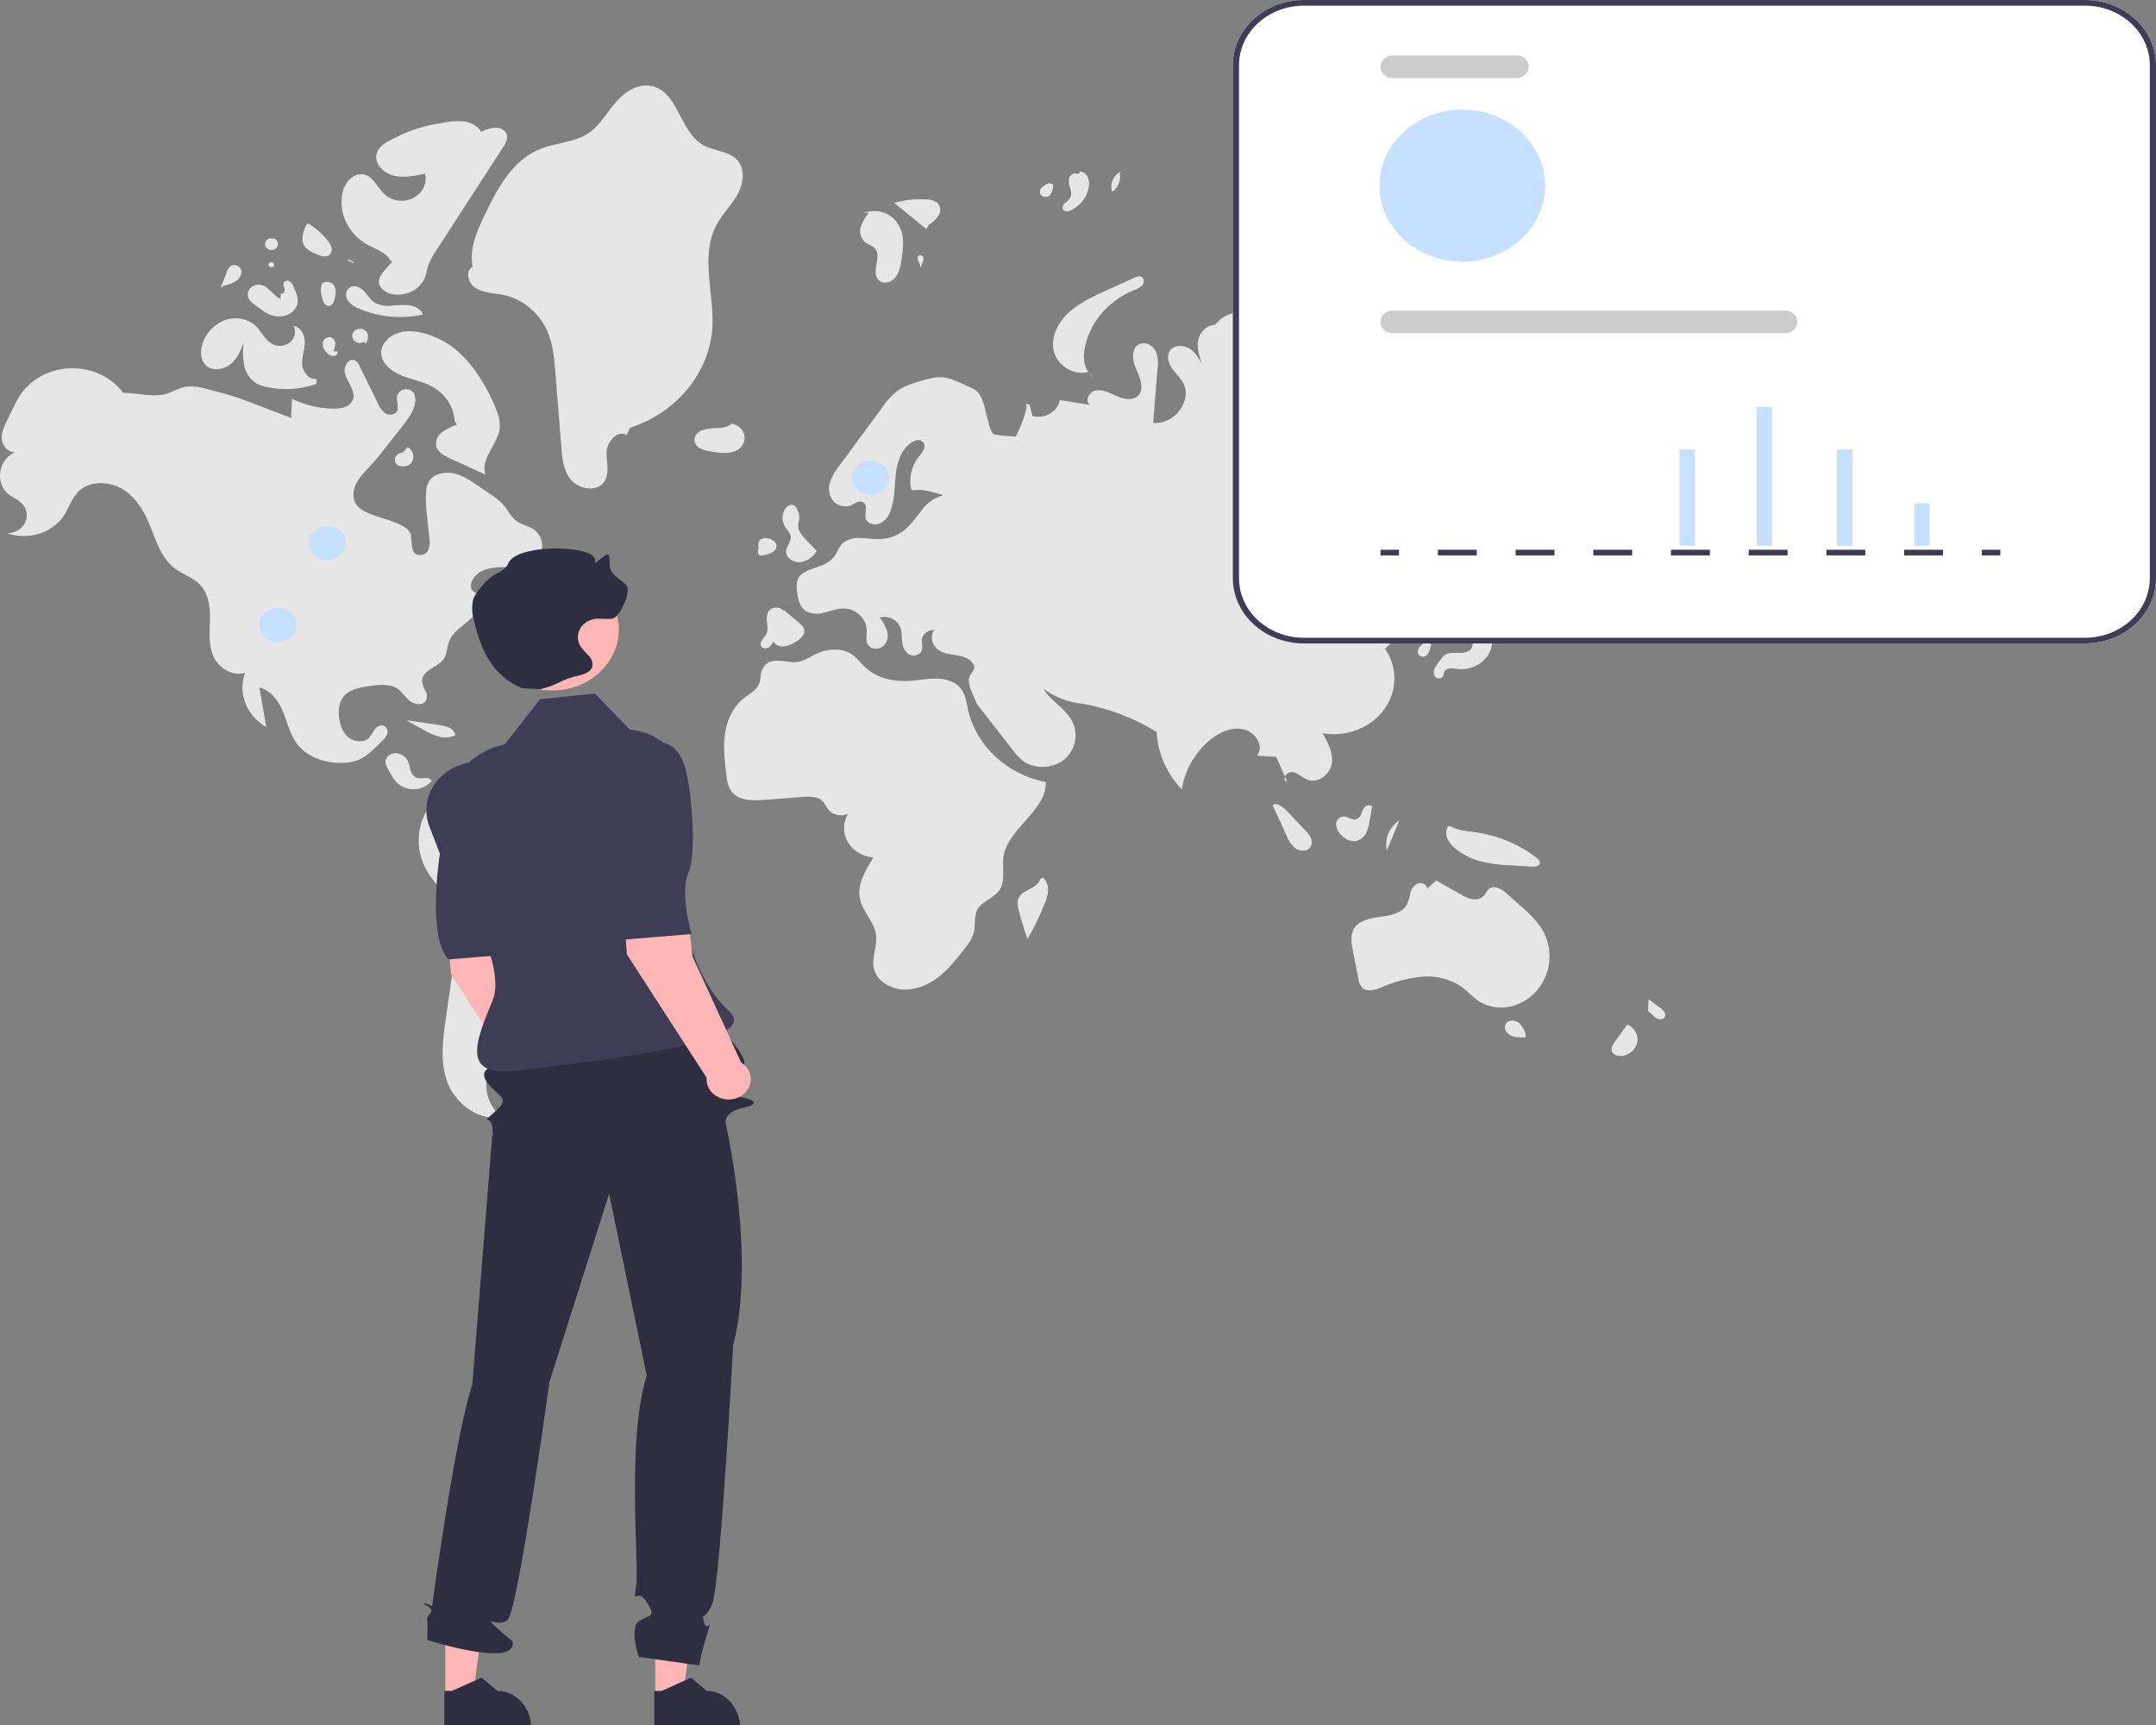 <svg width="710" height="568" viewBox="0 0 710 568" fill="none" xmlns="http://www.w3.org/2000/svg">
<rect x="0" y="0" width="710" height="568" fill="#808080" stroke="none"/>
<g clip-path="url(#clip0_7_27)">
<path d="M236.001 73.982C237.988 70.31 241.164 67.261 243.106 63.569C245.049 59.877 245.427 54.935 242.19 52.109C239.442 49.71 235.138 49.676 231.852 47.938C223.479 43.51 223.489 29.445 213.917 28.23C209.263 27.639 205.052 30.843 202.239 34.298C199.425 37.752 197.184 41.783 193.282 44.187C188.866 46.907 183.156 47.026 178.252 48.916C168.849 52.539 163.919 61.855 159.797 70.418C157.141 75.933 154.425 81.883 155.657 87.806C152.979 89.336 154.173 93.45 156.846 94.986C159.519 96.523 162.876 96.489 165.946 97.154C172.397 98.553 177.68 103.268 180.184 108.901C182.136 113.293 182.535 118.114 182.912 122.844C183.565 131.052 184.219 139.259 184.872 147.467C185.163 151.118 185.544 154.999 187.966 157.908C190.387 160.818 195.63 162.037 198.352 159.36C200.954 156.803 199.782 152.754 199.729 149.255C199.677 145.756 203.122 141.4 206.371 143.23L207.517 140.844C214.937 138.405 221.435 134.055 226.232 128.314C231.029 122.574 233.922 115.686 234.565 108.475C235.396 96.86 230.36 84.407 236.001 73.982Z" fill="#E6E6E6"/>
<path d="M243.584 147.632C244.301 147.012 244.809 146.217 245.05 145.34C245.29 144.463 245.252 143.542 244.941 142.684C244.63 141.826 244.058 141.068 243.292 140.499C242.527 139.93 241.6 139.574 240.621 139.472L240.634 139.867C239.237 140.615 237.644 140.999 236.027 140.978C234.416 140.955 232.812 141.188 231.287 141.667C230.529 141.92 229.873 142.378 229.403 142.98C228.934 143.582 228.675 144.301 228.659 145.041C228.747 145.608 228.984 146.148 229.348 146.613C229.712 147.079 230.193 147.457 230.751 147.715C231.87 148.221 233.072 148.556 234.308 148.707C237.495 149.257 241.225 149.674 243.584 147.632Z" fill="#E6E6E6"/>
<path d="M305.726 74.177C307.061 73.343 308.194 72.266 309.055 71.013C309.472 70.378 309.67 69.643 309.624 68.904C309.577 68.164 309.288 67.455 308.795 66.868C307.79 66.068 306.497 65.639 305.167 65.665C301.555 65.418 297.926 65.811 294.476 66.823C298.018 69.703 301.56 72.584 305.103 75.465L305.726 74.177Z" fill="#E6E6E6"/>
<path d="M288.011 81.669C289.443 83.12 288.986 85.37 288.581 87.292C288.175 89.213 288.124 91.615 289.925 92.663C291.485 93.572 293.676 92.831 294.818 91.496C295.838 90.073 296.46 88.441 296.628 86.744C297.189 84.278 297.442 81.761 297.383 79.243C297.316 76.705 296.34 74.258 294.608 72.28C293.379 70.993 291.741 70.092 289.926 69.703C288.11 69.314 286.207 69.456 284.484 70.109L286.13 70.034C284.933 71.445 284.026 73.043 283.452 74.751C283.177 75.609 283.158 76.519 283.396 77.386C283.634 78.253 284.12 79.046 284.805 79.683C285.781 80.462 287.142 80.788 288.011 81.669Z" fill="#E6E6E6"/>
<path d="M368.763 57.339L369.055 56.512C367.832 57.162 366.888 58.178 366.383 59.39C365.878 60.602 365.842 61.937 366.28 63.17C367.222 62.489 367.948 61.589 368.384 60.564C368.821 59.539 368.952 58.426 368.763 57.339Z" fill="#E6E6E6"/>
<path d="M352.856 69.179C354.414 68.369 355.744 67.235 356.739 65.868C357.733 64.502 358.366 62.94 358.584 61.308C358.753 60.294 358.625 59.257 358.214 58.303C358.002 57.829 357.667 57.41 357.237 57.084C356.807 56.759 356.296 56.535 355.749 56.434L355.082 57.397C354.126 56.642 352.521 57.419 352.119 58.516C351.86 59.655 351.967 60.839 352.429 61.923C352.89 63.014 352.869 64.226 352.371 65.302C351.833 65.936 351.229 66.518 350.567 67.042C350.243 67.312 350.032 67.677 349.969 68.075C349.906 68.473 349.996 68.878 350.222 69.222C350.85 69.879 352.023 69.603 352.856 69.179Z" fill="#E6E6E6"/>
<path d="M346.073 63.8C346.644 62.858 346.913 61.786 346.85 60.71L345.392 60.29C344.46 60.637 343.634 61.186 342.984 61.889C342.786 62.071 342.635 62.291 342.541 62.532C342.447 62.774 342.412 63.032 342.439 63.288C342.466 63.543 342.554 63.79 342.698 64.01C342.841 64.231 343.035 64.42 343.267 64.563C343.499 64.706 343.763 64.801 344.039 64.84C344.316 64.879 344.598 64.861 344.866 64.788C345.134 64.716 345.382 64.589 345.59 64.418C345.799 64.247 345.964 64.036 346.073 63.8Z" fill="#E6E6E6"/>
<path d="M417.315 57.029C417.447 57.13 417.578 57.234 417.71 57.336C417.826 57.314 417.936 57.274 418.055 57.261L417.315 57.029Z" fill="#E6E6E6"/>
<path d="M414.979 68.771C416.317 67.777 417.655 66.784 418.993 65.79C419.704 65.328 420.31 64.743 420.777 64.069C421.096 63.43 421.234 62.727 421.177 62.026C421.121 61.325 420.872 60.649 420.454 60.06C419.713 59.017 418.785 58.096 417.71 57.337C416.528 57.594 415.489 58.239 414.791 59.152C414.093 60.064 413.784 61.179 413.922 62.287C414.164 63.696 415.128 65.203 414.341 66.433C414.034 66.912 413.507 67.237 413.154 67.688C412.801 68.139 412.686 68.857 413.172 69.189C413.711 69.557 414.456 69.159 414.979 68.771Z" fill="#E6E6E6"/>
<path d="M417.906 74.854C418.403 74.878 418.901 74.804 419.364 74.637C419.828 74.469 420.247 74.212 420.593 73.883C422.382 72.537 423.947 70.959 425.238 69.198C422.227 70.073 419.216 70.949 416.205 71.824L417.144 72.832C416.31 73.332 416.928 74.682 417.906 74.854Z" fill="#E6E6E6"/>
<path d="M426.345 80.543C426.529 80.974 426.861 81.338 427.292 81.579C427.722 81.82 428.226 81.925 428.728 81.878C429.228 81.817 429.707 81.656 430.131 81.407C430.556 81.157 430.915 80.826 431.185 80.435C431.643 79.815 431.912 79.095 431.964 78.348C432.017 77.601 431.851 76.854 431.484 76.186C431.117 75.517 430.563 74.951 429.877 74.545C429.192 74.14 428.401 73.909 427.586 73.879L428.418 75.044C428.629 77.034 425.682 78.638 426.345 80.543Z" fill="#E6E6E6"/>
<path d="M484.823 102.338C485.637 102.896 486.626 103.196 487.642 103.194C488.658 103.192 489.646 102.887 490.457 102.326C490.984 101.913 491.411 101.406 491.714 100.834C492.016 100.263 492.187 99.641 492.215 99.006C492.243 98.371 492.128 97.738 491.878 97.146C491.627 96.554 491.246 96.016 490.758 95.566L489.22 96.354C488.367 95.851 487.335 95.671 486.34 95.852C485.346 96.034 484.467 96.562 483.888 97.326C483.369 98.127 483.178 99.072 483.349 99.99C483.521 100.909 484.043 101.741 484.823 102.338Z" fill="#E6E6E6"/>
<path d="M502.705 104.196C503.454 103.997 504.135 103.624 504.682 103.114C505.229 102.604 505.624 101.973 505.829 101.283L502.84 100.922C502.008 100.346 501.04 99.957 500.014 99.789C499.5 99.718 498.975 99.812 498.526 100.054C498.078 100.297 497.734 100.673 497.553 101.121C497.489 101.501 497.533 101.89 497.679 102.251C497.826 102.612 498.071 102.932 498.391 103.181C498.955 103.675 499.648 104.028 500.404 104.206C501.159 104.383 501.951 104.38 502.705 104.196Z" fill="#E6E6E6"/>
<path d="M490.359 109.683C490.412 110.129 490.602 110.553 490.907 110.904C491.212 111.255 491.62 111.519 492.082 111.665C492.588 111.885 493.153 111.961 493.706 111.882C494.259 111.804 494.773 111.574 495.182 111.224C495.363 111.037 495.492 110.813 495.559 110.571C495.627 110.329 495.63 110.076 495.569 109.832C495.509 109.589 495.385 109.362 495.21 109.171C495.035 108.98 494.812 108.83 494.561 108.733L492.319 108.359C491.453 107.947 490.345 108.788 490.359 109.683Z" fill="#E6E6E6"/>
<path d="M360.27 124.154L358.534 122.699C358.996 123.29 359.587 123.785 360.27 124.154Z" fill="#E6E6E6"/>
<path d="M347.015 115.589C348.084 120.143 353.427 123.853 358.278 122.485L358.534 122.699C356.99 120.759 356.728 117.888 357.089 115.391C357.758 111.113 359.591 107.058 362.417 103.601C365.243 100.144 368.973 97.397 373.261 95.611C374.436 95.275 375.486 94.647 376.296 93.796C376.988 92.868 376.73 91.277 375.539 91.015C374.891 90.947 374.238 91.086 373.689 91.408L364.674 95.481C360.121 97.538 355.477 99.654 351.901 102.959C348.324 106.264 345.947 111.035 347.015 115.589Z" fill="#E6E6E6"/>
<path d="M201.493 272.184C193.093 266.665 183.893 262.252 174.161 259.073C168.179 257.121 161.751 255.632 155.519 256.741C152.101 257.389 148.898 258.769 146.17 260.768C143.442 262.767 141.266 265.328 139.82 268.244C138.426 271.181 137.77 274.368 137.902 277.569C138.033 280.77 138.948 283.903 140.579 286.735C143.453 291.679 148.43 295.616 150.094 301.008C151.216 304.643 150.685 308.513 150.145 312.258C149.041 319.911 147.938 327.565 146.834 335.219C145.83 342.187 144.851 349.438 147.254 356.112C149.658 362.786 156.516 368.669 164.135 367.96L165.645 367.856C160.605 364.71 159.192 358.198 160.693 352.776C162.194 347.354 166.002 342.756 169.721 338.324C180.755 325.171 191.79 312.018 202.825 298.866C207.29 293.544 212.012 286.967 209.631 280.616C208.278 277.005 204.874 274.407 201.493 272.184Z" fill="#E6E6E6"/>
<path d="M126.291 238.935C125.173 238.587 123.993 239.359 123.336 240.259C122.805 241.225 122.181 242.146 121.471 243.01C119.752 244.637 116.619 244.314 114.766 242.817C112.912 241.321 112.108 239.007 111.748 236.765C111.317 234.075 111.503 231.074 113.437 229.015C115.428 226.895 118.701 226.326 121.712 225.886C124.823 225.431 128.308 225.051 130.856 226.751C132.461 227.821 133.397 229.548 134.884 230.754C136.37 231.959 139.015 232.416 140.134 230.912C140.427 230.379 140.575 229.789 140.566 229.192C140.557 228.595 140.39 228.01 140.081 227.485C139.452 226.439 139.073 225.281 138.971 224.09C139.046 222.437 140.492 221.124 141.971 220.179C143.451 219.234 145.122 218.419 146.093 217.025C147.287 215.31 147.16 213.101 147.901 211.183C149.693 206.54 156.091 204.475 157.955 199.856C158.404 198.885 158.454 197.797 158.097 196.794C157.317 194.954 155.208 195.315 155.079 193.066C154.955 190.915 156.91 188.806 158.896 187.908C161.634 186.669 164.827 186.77 167.878 186.694C170.93 186.619 174.218 186.247 176.457 184.342C177.182 183.657 177.741 182.838 178.097 181.94C178.454 181.042 178.6 180.086 178.525 179.133C178.451 178.179 178.159 177.251 177.667 176.409C177.175 175.567 176.495 174.83 175.671 174.246C174.002 173.188 171.893 172.82 170.269 171.704C168.246 170.315 167.289 168.001 165.714 166.189C164.403 164.809 162.904 163.59 161.253 162.563C159.901 161.643 158.55 160.722 157.198 159.801C154.755 158.137 152.212 156.431 149.239 155.837C146.265 155.245 142.725 156.084 141.236 158.519C140.648 159.605 140.328 160.795 140.296 162.007C140.16 164.86 140.29 167.718 140.684 170.55C140.929 172.83 141.174 175.11 141.42 177.39C141.64 179.434 141.404 182.129 139.242 182.66C134.447 183.836 136.065 177.328 135.001 175.334C133.373 172.282 125.894 170.817 122.696 169.545C120.699 168.75 118.592 167.874 117.386 166.21C115.885 164.14 116.193 161.323 117.37 159.084C118.547 156.844 120.465 155.022 122.207 153.117C123.982 151.177 125.599 149.119 127.214 147.063C129.087 144.679 130.96 142.294 132.834 139.91C135.236 136.852 137.761 133.12 136.397 129.564C136.101 129.088 135.659 128.703 135.126 128.457C134.593 128.211 133.993 128.115 133.4 128.18C132.808 128.246 132.25 128.47 131.796 128.826C131.342 129.181 131.012 129.652 130.848 130.178C130.25 132.098 131.845 134.549 130.319 135.972C129.796 136.358 129.142 136.564 128.471 136.552C127.799 136.541 127.154 136.313 126.647 135.909C125.659 135.071 124.906 134.025 124.453 132.862C122.603 129.09 120.802 125.295 118.903 121.543C118.303 120.357 117.677 118.326 115.859 118.526C114.28 118.7 113.427 120.812 113.482 122.038C113.562 123.822 114.636 125.415 115.457 127.034C116.278 128.652 116.852 130.596 115.951 132.178C114.809 134.181 111.919 134.631 109.457 134.565C104.817 134.436 100.271 133.335 96.166 131.346C96.059 133.439 95.952 135.532 95.844 137.626C92.577 136.37 89.31 135.115 86.042 133.86C85.408 133.616 84.773 133.372 84.139 133.128C81.383 132.069 78.623 131.009 75.786 130.15C74.175 129.662 72.542 129.239 70.909 128.817C69.917 128.56 68.924 128.303 67.932 128.046C65.974 127.409 63.897 127.137 61.822 127.246C59.643 127.497 57.699 128.572 55.684 129.375C51.187 131.167 45.371 129.364 40.553 129.332C38.641 126.771 36.061 124.69 33.047 123.281C30.034 121.871 26.683 121.178 23.302 121.264C19.921 121.35 16.618 122.212 13.694 123.773C10.77 125.334 8.319 127.542 6.565 130.197C5.718 131.542 4.963 132.934 4.306 134.366C3.652 135.711 2.998 137.056 2.344 138.401C1.385 140.374 0.405 142.452 0.594 144.606C0.782 146.759 2.581 148.959 4.934 148.94C-0.616 151.246 -1.771 159.317 2.942 162.861C4.247 163.842 5.847 164.484 7.022 165.595C7.909 166.435 8.503 167.5 8.727 168.652C8.951 169.804 8.794 170.992 8.278 172.062C7.761 173.132 6.908 174.036 5.828 174.658C4.748 175.279 3.49 175.591 2.216 175.552C5.504 176.718 9.125 176.827 12.489 175.86C15.853 174.892 18.76 172.907 20.736 170.227C22.75 167.331 23.626 163.714 26.367 161.374C29.997 158.275 35.993 158.515 40.18 160.952C44.366 163.389 47.015 167.538 48.837 171.77C51.224 177.316 52.752 183.653 57.838 187.363C60.298 189.156 63.412 190.165 65.586 192.246C68.681 195.211 69.217 199.684 69.147 203.79C69.078 207.896 68.596 212.155 70.225 215.979C71.854 219.804 76.525 222.949 80.714 221.507C79.514 224.775 79.551 228.319 80.818 231.565C82.086 234.811 84.51 237.57 87.698 239.394C86.935 235.05 86.172 230.705 85.409 226.36C89.212 227.343 91.677 230.729 93.101 234.113C94.525 237.496 95.277 241.155 97.34 244.248C100.59 249.118 106.474 251.217 112.46 251.198C118.927 251.178 121.382 248.348 125.644 244.18C126.5 243.469 127.15 242.573 127.535 241.574C127.709 241.07 127.679 240.526 127.45 240.041C127.221 239.556 126.81 239.163 126.291 238.935Z" fill="#E6E6E6"/>
<path d="M144.602 238.718C140.987 238.197 137.373 237.675 133.758 237.154C135.653 238.199 137.548 239.245 139.443 240.291C141.023 241.256 142.741 242.016 144.548 242.548C145.454 242.81 146.409 242.898 147.354 242.807C148.299 242.715 149.213 242.447 150.04 242.018L149.577 241.206C148.848 239.514 146.56 239.001 144.602 238.718Z" fill="#E6E6E6"/>
<path d="M142.146 257.161L142.171 257.103C141.952 256.77 141.63 256.505 141.246 256.342C140.862 256.179 140.433 256.124 140.016 256.186C139.183 256.323 138.332 256.336 137.495 256.224C136.963 256.033 136.489 255.728 136.112 255.335C135.735 254.941 135.466 254.471 135.327 253.962C134.968 252.97 134.862 251.909 134.452 250.933C134.157 250.161 133.635 249.479 132.944 248.962C132.254 248.445 131.421 248.113 130.538 248.002C129.652 247.937 128.773 248.194 128.092 248.719C127.412 249.243 126.983 249.993 126.899 250.805C126.969 251.642 127.258 252.45 127.743 253.161C128.133 253.85 128.523 254.538 128.913 255.226C129.241 255.843 129.619 256.437 130.043 257.002C130.734 257.875 131.636 258.588 132.679 259.085C133.722 259.582 134.877 259.848 136.051 259.864C137.226 259.879 138.389 259.643 139.447 259.174C140.505 258.704 141.429 258.015 142.146 257.161V257.161Z" fill="#E6E6E6"/>
<path d="M121.036 80.6C123.788 82.089 127.235 83.115 128.543 85.791L129.297 86.015C128.474 86.954 127.651 87.892 126.828 88.831C125.811 89.991 124.742 91.283 124.766 92.772C124.799 94.822 126.947 96.369 129.118 96.852C131.435 97.29 133.846 96.922 135.884 95.819C137.921 94.717 139.44 92.959 140.145 90.886C140.403 90.022 140.51 89.126 140.736 88.254C141.396 86.186 142.392 84.222 143.691 82.427C150.999 71.141 158.308 59.855 165.616 48.568C166.526 47.163 167.465 45.481 166.78 43.972C166.415 43.333 165.85 42.81 165.157 42.469C164.465 42.128 163.677 41.985 162.896 42.058C161.336 42.232 159.831 42.697 158.474 43.423C157.871 42.451 157.02 41.628 155.994 41.024C154.968 40.42 153.797 40.054 152.583 39.957C150.155 39.785 147.713 39.98 145.354 40.535C140.025 41.273 134.886 42.893 130.187 45.317C127.617 46.51 124.788 47.983 124.042 50.537C123.125 53.678 126.081 56.88 129.485 57.782C132.888 58.685 136.521 57.927 139.966 57.167C140.356 58.7 140.193 60.307 139.504 61.748C138.814 63.19 137.634 64.387 136.141 65.16C134.648 65.934 132.921 66.243 131.221 66.04C129.521 65.837 127.937 65.134 126.709 64.036C124.24 61.829 123.03 57.998 119.64 57.428C116.261 56.861 113.574 60.169 112.828 63.248C112.099 66.563 112.495 70.004 113.962 73.107C115.43 76.21 117.899 78.825 121.036 80.6Z" fill="#E6E6E6"/>
<path d="M163.424 134.908C161.796 130.697 159.657 126.668 157.047 122.897C155.069 119.915 152.627 117.214 149.799 114.879C147.215 112.831 144.244 111.233 141.033 110.166C137.917 109.131 134.447 108.62 131.297 109.563C128.146 110.507 125.466 113.196 125.529 116.237C125.6 119.6 128.806 122.23 132.146 123.612C135.487 124.994 139.203 125.595 142.355 127.311C144.498 128.504 146.289 130.162 147.571 132.139C148.852 134.116 149.585 136.352 149.704 138.65L150.498 139.855C148.7 140.402 147.023 141.24 145.546 142.33C144.815 142.884 144.256 143.605 143.926 144.42C143.596 145.236 143.506 146.117 143.666 146.975C144.216 149.012 146.481 150.18 148.53 151.111C152.315 152.832 156.099 154.553 159.884 156.273C157.957 150.999 164.267 146.09 164.615 140.536C164.629 138.606 164.224 136.693 163.424 134.908Z" fill="#E6E6E6"/>
<path d="M68.256 120.666C70.552 122.303 74.082 121.537 76.185 119.695C78.289 117.853 79.313 115.232 80.268 112.712C79.919 115.207 79.953 117.734 80.367 120.22C80.582 121.463 81.077 122.651 81.819 123.71C82.561 124.769 83.534 125.674 84.677 126.37C85.715 126.892 86.834 127.266 87.995 127.478C93.391 128.606 99.031 128.236 104.199 126.416L104.245 124.794C101.649 125.066 99.685 122.452 99.513 120.059C99.342 117.666 100.288 115.319 100.371 112.922C100.455 110.525 99.196 107.724 96.625 107.298C97.075 108.127 97.239 109.063 97.095 109.98C96.952 110.898 96.507 111.753 95.821 112.433C95.135 113.112 94.239 113.584 93.253 113.785C92.268 113.986 91.239 113.907 90.304 113.558C87.328 112.447 86.246 109.119 83.947 107.06C82.526 105.9 80.763 105.151 78.879 104.908C76.996 104.665 75.076 104.938 73.362 105.693C71.669 106.486 70.184 107.607 69.009 108.978C67.834 110.35 66.998 111.939 66.558 113.636C65.859 116.098 66.067 119.105 68.256 120.666Z" fill="#E6E6E6"/>
<path d="M139.114 103.586L139.221 103.427C138.58 101.728 136.593 100.732 134.654 100.479C132.699 100.361 130.736 100.42 128.794 100.657C126.834 100.89 124.847 100.488 123.175 99.521C121.84 98.605 121.08 97.164 120.013 95.989C118.945 94.814 117.218 93.847 115.668 94.409C113.99 95.017 113.542 97.177 114.357 98.655C115.316 100.073 116.763 101.158 118.47 101.736C124.931 104.459 132.201 105.11 139.114 103.586Z" fill="#E6E6E6"/>
<path d="M117.059 108.679C116.522 109.039 116.158 109.577 116.043 110.179C115.928 110.78 116.071 111.399 116.442 111.906C116.813 112.413 117.383 112.769 118.034 112.899C118.684 113.029 119.363 112.923 119.93 112.603L120.497 113.116C121.25 111.879 121.56 110.22 120.597 109.112C120.169 108.652 119.571 108.354 118.918 108.274C118.265 108.194 117.603 108.338 117.059 108.679Z" fill="#E6E6E6"/>
<path d="M110.433 113.119C110.441 112.677 110.303 112.243 110.038 111.874C109.772 111.505 109.391 111.218 108.944 111.052C108.64 111.004 108.329 111.013 108.029 111.079C107.729 111.144 107.447 111.265 107.199 111.433C106.951 111.602 106.743 111.814 106.587 112.058C106.431 112.303 106.33 112.573 106.291 112.854C106.245 113.426 106.327 114.001 106.532 114.542C106.737 115.084 107.062 115.581 107.486 116.003C107.732 116.343 108.054 116.631 108.431 116.848C108.807 117.065 109.229 117.206 109.67 117.263C110.557 117.289 111.462 116.438 111.102 115.693L109.747 115.668C110.165 114.871 110.398 114.003 110.433 113.119Z" fill="#E6E6E6"/>
<path d="M83.937 100.382C84.434 100.752 84.932 101.123 85.43 101.493C86.291 102.177 87.222 102.784 88.21 103.305C89.938 104.183 91.969 104.412 93.876 103.942C94.818 103.695 95.677 103.235 96.373 102.604C97.07 101.973 97.583 101.191 97.864 100.33C98.459 98.272 97.488 96.135 96.539 94.192C96.322 93.637 95.964 93.136 95.495 92.732C95.255 92.537 94.948 92.424 94.627 92.412C94.307 92.401 93.992 92.491 93.735 92.669C93.549 92.881 93.426 93.134 93.376 93.402C93.327 93.671 93.353 93.947 93.452 94.204C93.656 94.715 93.749 95.259 93.727 95.803C93.632 96.34 93.018 96.848 92.477 96.626L92.391 98.454C89.807 97.254 88.441 94.06 85.565 93.746C84.92 93.675 84.266 93.768 83.674 94.016C83.083 94.263 82.577 94.654 82.211 95.147C81.846 95.641 81.635 96.217 81.601 96.812C81.568 97.408 81.713 98.001 82.022 98.526C82.521 99.254 83.172 99.885 83.937 100.382Z" fill="#E6E6E6"/>
<path d="M77.783 92.489C78.381 92.113 78.854 91.593 79.15 90.986C79.445 90.378 79.553 89.708 79.46 89.048C79.389 88.729 79.242 88.428 79.029 88.166C78.816 87.905 78.543 87.69 78.23 87.536C77.916 87.383 77.57 87.294 77.215 87.278C76.86 87.261 76.505 87.316 76.177 87.44C75.438 87.946 74.92 88.677 74.713 89.501C74.032 91.264 73.351 93.027 72.67 94.79L73.815 94.026C75.231 93.746 76.577 93.225 77.783 92.489Z" fill="#E6E6E6"/>
<path d="M91.045 81.669C91.249 81.432 91.395 81.157 91.471 80.864C91.547 80.57 91.552 80.264 91.486 79.968C91.42 79.672 91.284 79.394 91.087 79.151C90.891 78.909 90.639 78.709 90.349 78.566L88.918 78.443C88.593 78.518 88.291 78.663 88.038 78.865C87.784 79.067 87.586 79.32 87.459 79.606C87.331 79.891 87.278 80.199 87.304 80.506C87.33 80.813 87.434 81.111 87.608 81.374C87.782 81.638 88.02 81.86 88.305 82.024C88.589 82.188 88.912 82.288 89.246 82.316C89.58 82.345 89.917 82.302 90.229 82.189C90.542 82.077 90.821 81.899 91.045 81.669Z" fill="#E6E6E6"/>
<path d="M104.21 83.697C105.545 84.283 107.236 84.842 108.397 84C108.742 83.714 108.997 83.35 109.139 82.944C109.281 82.539 109.304 82.106 109.206 81.69C108.998 80.859 108.595 80.08 108.025 79.407C106.249 77.065 103.992 75.065 101.381 73.517L100.735 74.287C99.833 76.436 98.963 78.946 100.22 80.939C101.068 82.282 102.684 83.026 104.21 83.697Z" fill="#E6E6E6"/>
<path d="M114.158 85.61L116.655 86.646C116.41 86.255 116.037 85.944 115.589 85.758C115.141 85.572 114.64 85.52 114.158 85.61Z" fill="#E6E6E6"/>
<path d="M107.429 92.821L106.249 93.178C105.246 94.692 105.681 96.627 106.148 98.346C106.443 99.433 107.079 100.77 108.298 100.72C109.484 100.672 110.009 99.352 110.237 98.283C110.592 97.121 110.63 95.896 110.349 94.718C110.188 94.134 109.805 93.622 109.27 93.275C108.735 92.927 108.082 92.766 107.429 92.821Z" fill="#E6E6E6"/>
<path d="M88.612 87.728L89.486 88.05C89.69 88.023 89.88 87.935 90.024 87.8C90.169 87.664 90.261 87.489 90.286 87.3C90.311 87.112 90.267 86.921 90.162 86.758C90.057 86.594 89.896 86.467 89.704 86.396C89.512 86.325 89.3 86.315 89.101 86.365C88.902 86.416 88.726 86.526 88.602 86.678C88.478 86.829 88.411 87.014 88.413 87.204C88.415 87.394 88.485 87.578 88.612 87.728Z" fill="#E6E6E6"/>
<path d="M132.627 149.007C132.204 149.015 131.79 149.116 131.418 149.302C131.047 149.488 130.729 149.752 130.491 150.073C130.253 150.395 130.103 150.763 130.052 151.149C130.001 151.534 130.052 151.925 130.199 152.289C131.056 153.984 134.009 153.992 135.321 152.563C135.657 152.157 135.898 151.692 136.029 151.196C136.159 150.701 136.176 150.186 136.079 149.684C135.981 149.182 135.771 148.704 135.463 148.28C135.154 147.857 134.753 147.496 134.285 147.222L132.627 149.007Z" fill="#E6E6E6"/>
<path d="M175.155 189.15C174.811 189.234 174.49 189.38 174.209 189.58C173.929 189.78 173.695 190.029 173.521 190.314C173.348 190.598 173.238 190.912 173.199 191.236C173.159 191.56 173.191 191.888 173.292 192.2L175.743 192.357C176.573 191.974 177.403 191.592 178.234 191.209C178.183 190.886 178.063 190.576 177.88 190.297C177.697 190.017 177.455 189.774 177.168 189.582C176.881 189.39 176.555 189.253 176.209 189.179C175.863 189.105 175.505 189.095 175.155 189.15Z" fill="#E6E6E6"/>
<path d="M165.191 191.933C164.489 192.39 163.926 193.004 163.555 193.716C163.183 194.428 163.015 195.215 163.067 196.003C163.147 196.79 163.497 197.532 164.067 198.124C164.637 198.715 165.398 199.124 166.238 199.293C167.087 199.415 167.954 199.237 168.665 198.794C169.375 198.352 169.877 197.678 170.067 196.909C170.481 194.582 167.756 192.877 166.777 190.697L165.191 191.933Z" fill="#E6E6E6"/>
<path d="M260.398 176.562C260.656 178.309 258.941 179.84 258.878 181.602C258.802 183.693 261.282 185.32 263.55 185.115C264.676 184.936 265.741 184.519 266.662 183.898C267.583 183.277 268.334 182.469 268.857 181.536L268.906 181.34C267.801 180.194 266.696 179.048 265.591 177.902C264.235 176.494 262.796 174.892 262.85 173.013C262.876 172.087 263.274 171.189 263.251 170.263C263.198 169.597 263.036 168.942 262.771 168.319C262.471 167.5 262.064 166.577 261.172 166.3C260.056 165.954 258.929 166.862 258.396 167.827C257.916 168.717 257.683 169.702 257.717 170.694C257.751 171.686 258.051 172.655 258.59 173.516C259.235 174.522 260.226 175.406 260.398 176.562Z" fill="#E6E6E6"/>
<path d="M249.979 182.709C250.221 182.829 250.488 182.9 250.762 182.916C251.036 182.932 251.31 182.893 251.567 182.803C252.551 182.649 253.497 182.333 254.36 181.871C254.788 181.635 255.14 181.298 255.38 180.896C255.62 180.494 255.739 180.04 255.726 179.582C255.577 179.005 255.244 178.482 254.771 178.079C254.298 177.676 253.706 177.41 253.068 177.316C252.626 177.173 252.152 177.133 251.688 177.198C251.224 177.263 250.785 177.431 250.409 177.689C249.586 178.398 249.684 179.601 249.846 180.626L249.672 180.894C249.517 181.527 249.418 182.314 249.979 182.709Z" fill="#E6E6E6"/>
<path d="M423.875 257.378C423.636 256.832 423.397 256.287 423.158 255.742C422.83 256.482 422.952 257.24 423.875 257.378Z" fill="#E6E6E6"/>
<path d="M567.319 142.647C564.252 139.594 562.374 137.833 560.438 134.047C559.384 131.96 557.784 130.144 555.779 128.762C553.775 127.381 551.429 126.476 548.951 126.129C542.589 125.167 536.088 126.691 529.649 126.385C519.336 125.896 510.036 120.819 500.159 118.049C494.629 116.627 488.998 115.561 483.306 114.858C480.026 114.382 476.746 113.906 473.467 113.43C462.716 111.87 451.897 110.304 441.015 110.512C437.877 110.571 433.506 109.706 433.757 106.834C434.069 103.267 441.06 103.736 442.405 100.377C443.237 98.299 441.246 96.118 439.062 95.179C436.879 94.239 434.358 93.957 432.377 92.695C430.395 91.434 429.309 88.51 431.131 87.059C426.083 89.435 421.034 91.81 415.986 94.186C411.79 96.161 407.1 98.73 406.359 103.006C403.83 103.619 401.617 105.03 400.108 106.992C397.269 107.005 395.037 109.508 394.569 112.079C394.1 114.649 394.952 117.251 395.793 119.741C394.763 117.93 393.669 116.05 391.854 114.868C390.038 113.686 387.275 113.461 385.727 114.929C384.139 116.436 384.51 118.963 385.634 120.788C386.758 122.613 388.483 124.086 389.544 125.943C392.855 131.742 386.855 139.906 379.757 139.261C380.233 133.272 380.709 127.284 381.185 121.296C381.487 119.454 381.318 117.573 380.692 115.801C379.918 114.087 377.935 112.679 375.962 113.084C372.415 113.811 372.718 118.581 374.194 121.631C375.67 124.68 377.141 128.921 374.128 130.788C372.183 131.994 369.545 131.249 367.445 130.287C365.345 129.324 363.098 128.138 360.803 128.588C358.507 129.037 357.063 132.258 359.092 133.343C355.728 132.807 352.364 132.27 349 131.733C348.834 132.642 348.461 133.509 347.907 134.278C347.353 135.046 346.629 135.699 345.782 136.195C344.936 136.691 343.986 137.018 342.993 137.155C342 137.293 340.987 137.238 340.018 136.993C339.688 135.737 339.358 134.481 339.028 133.225C338.536 133.099 338.043 132.973 337.551 132.847C339.096 133.242 336.679 139.224 334.512 143.793C331.598 143.479 327.34 143.419 326.855 142.652C324.528 138.983 324.804 130.242 320.763 128.177C318.735 127.142 316.657 126.198 314.527 125.347C313.408 124.858 312.225 124.501 311.008 124.286C308.526 123.927 306.024 124.634 303.628 125.332C300.798 126.157 297.902 127.013 295.559 128.687C293.558 130.281 291.842 132.153 290.475 134.236C285.849 140.522 281.222 146.808 276.595 153.093C275.216 154.772 274.132 156.638 273.38 158.623C273.026 159.611 272.908 160.657 273.034 161.69C273.161 162.723 273.528 163.718 274.112 164.609C274.728 165.482 275.645 166.14 276.717 166.476C277.789 166.812 278.954 166.808 280.022 166.463C281.363 165.93 282.707 164.722 284.035 165.28C285.042 165.702 285.293 166.917 285.188 167.928C284.932 168.918 284.912 169.947 285.129 170.945C285.734 172.519 288.061 173.067 289.721 172.386C291.336 171.577 292.545 170.225 293.095 168.615C294.695 164.849 294.532 160.683 294.93 156.657C295.328 152.632 296.527 148.326 299.985 145.824C301.019 145.074 302.54 144.534 303.605 145.247C304.004 145.58 304.28 146.018 304.394 146.502C304.508 146.985 304.455 147.49 304.242 147.944C303.796 148.843 303.216 149.681 302.517 150.432C301.335 151.957 300.509 153.69 300.088 155.521C299.668 157.353 299.662 159.244 300.072 161.077L300.779 161.478C303.475 160.837 307.083 161.986 310.662 163.088C308.064 163.797 305.776 165.241 304.126 167.215C299.989 172.543 296.994 177.585 288.81 177.522C286.869 177.507 284.944 177.154 283.002 177.15C281.043 177.039 279.112 177.629 277.616 178.797C276.144 180.12 275.689 182.134 274.43 183.631C272.775 185.598 270.007 186.398 267.479 187.292C265.632 187.945 263.685 188.826 262.836 190.468C262.303 191.814 262.18 193.268 262.48 194.674C262.765 197.16 263.269 199.987 265.566 201.329C266.425 201.74 267.365 201.99 268.331 202.065C269.296 202.14 270.268 202.038 271.191 201.765C273.58 201.232 275.917 200.227 278.371 200.377C282.224 200.613 285.397 204.008 285.436 207.552C285.456 209.346 284.886 211.404 286.182 212.748C287.399 214.011 289.814 213.786 291.075 212.56C291.661 211.908 292.065 211.134 292.25 210.306C292.435 209.477 292.397 208.62 292.138 207.809C291.602 206.193 290.778 204.669 289.7 203.3C290.982 202.995 292.34 203.108 293.543 203.618C294.745 204.128 295.718 205.005 296.296 206.099C297.151 207.845 296.875 209.859 297.148 211.756C297.421 213.654 298.679 215.763 300.761 215.872C301.442 215.89 302.108 215.688 302.644 215.302C303.179 214.916 303.551 214.37 303.694 213.759C303.716 212.796 303.658 211.833 303.523 210.878C303.594 209.938 304.054 209.058 304.809 208.419C305.564 207.781 306.557 207.431 307.584 207.443C306.951 208.517 306.745 209.76 307.001 210.959C307.257 212.157 307.96 213.237 308.988 214.012C310.573 215.137 312.667 215.388 314.64 215.703C316.614 216.017 318.719 216.515 319.993 217.934C322.115 220.298 319.519 221.362 319.114 223.364C318.618 225.822 320.855 229.451 321.714 231.802C325.661 236.871 329.609 241.94 333.556 247.009C334.437 248.242 335.477 249.373 336.652 250.378C340.548 253.45 346.973 253.147 350.709 249.912C352.521 248.229 353.698 246.058 354.066 243.716C354.434 241.375 353.975 238.987 352.756 236.902C350.447 233.044 345.871 230.654 343.611 226.77C347.372 229.628 351.989 231.371 356.853 231.769C365.457 233.374 373.632 236.521 380.91 241.03C381.252 248.009 384.169 254.674 389.183 259.931C390.084 253.974 393.109 248.46 397.786 244.248C400.827 241.526 404.982 239.331 409.154 240.063C413.327 240.795 416.492 245.679 413.969 248.816C416.083 248.96 418.198 249.104 420.312 249.249C421.261 251.413 422.209 253.577 423.157 255.742C423.326 255.287 423.649 254.894 424.079 254.62C424.509 254.346 425.024 254.205 425.547 254.219C427.527 254.493 428.915 256.184 430.798 256.808C434.347 257.985 438.142 254.725 438.601 251.287C439.06 247.849 437.278 244.529 435.547 241.451C439.371 242.101 443.319 241.713 446.907 240.336C450.495 238.958 453.568 236.65 455.749 233.693C457.93 230.737 459.124 227.262 459.187 223.692C459.249 220.122 458.176 216.613 456.098 213.595C460.214 209.627 465.056 206.355 470.406 203.926C475.356 201.681 480.771 200.14 485.098 196.991C489.424 193.842 492.459 188.373 490.378 183.679C488.908 180.362 485.22 178.111 484.117 174.677C482.519 169.706 487.372 164.564 492.854 163.322C498.336 162.08 504.061 163.606 509.461 165.121C508.632 160.02 515.072 155.239 520.333 157.05C522.536 156.231 524.739 155.412 526.942 154.593C524.388 159.762 518.854 163.05 514.785 167.323C510.716 171.596 508.293 178.554 512.543 182.675C518.636 177.606 524.729 172.537 530.822 167.468C537.195 162.165 543.568 156.863 549.941 151.561C549.637 150.74 549.332 149.92 549.028 149.099C555.058 146.997 561.551 145.258 567.319 142.647Z" fill="#E6E6E6"/>
<path d="M250.853 210.87C250.607 211.195 250.476 211.582 250.478 211.978C250.481 212.375 250.616 212.76 250.866 213.083C251.193 213.339 251.607 213.481 252.036 213.486C252.465 213.492 252.883 213.359 253.218 213.113C253.872 212.6 254.383 211.95 254.708 211.219C255.024 211.781 255.522 212.24 256.132 212.534C256.743 212.827 257.437 212.941 258.121 212.86C259.486 212.671 260.779 212.176 261.886 211.418C262.764 210.946 263.539 210.329 264.173 209.597C264.486 209.229 264.701 208.799 264.801 208.341C264.9 207.882 264.882 207.409 264.747 206.959C264.419 206.268 263.908 205.663 263.261 205.198C261.649 203.831 260.037 202.464 258.425 201.097L257.878 200.947C257.594 200.669 257.252 200.447 256.871 200.294C256.491 200.141 256.081 200.06 255.666 200.056C255.251 200.051 254.839 200.124 254.455 200.27C254.072 200.416 253.724 200.631 253.433 200.903C252.432 201.932 252.428 203.469 252.581 204.841C252.734 206.213 252.972 207.675 252.306 208.912C251.925 209.621 251.278 210.182 250.853 210.87Z" fill="#E6E6E6"/>
<path d="M344.392 257.564C338.127 256.284 332.392 253.384 327.865 249.207C323.338 245.031 320.208 239.752 318.846 233.994C318.252 231.277 317.982 228.309 316.013 226.208C314.107 224.175 310.992 223.441 308.07 223.441C305.147 223.441 302.266 224.059 299.349 224.226C294.249 224.518 288.845 223.281 285.198 219.995C283.471 218.44 282.164 216.464 280.147 215.237C277.436 213.588 273.842 213.589 270.753 214.523C267.313 215.564 264.559 218.412 260.797 218.02C256.885 217.612 252.35 216.343 250.816 221.072C250.375 222.433 250.525 223.927 249.966 225.251C249.104 227.293 246.815 228.444 245.006 229.87C241.36 232.742 239.422 237.106 238.769 241.475C238.116 245.845 238.621 250.282 239.127 254.668C239.4 257.033 239.758 259.579 241.529 261.316C243.996 263.738 248.137 263.645 251.737 263.372C255.92 263.055 260.102 262.738 264.285 262.421C266.54 262.25 269.109 262.177 270.714 263.641C271.676 264.518 272.083 265.786 272.929 266.759C273.688 267.586 274.73 268.153 275.886 268.367C277.041 268.581 278.242 268.429 279.291 267.936C278.443 269.327 277.981 270.888 277.946 272.482C277.912 274.076 278.306 275.653 279.094 277.073C279.882 278.493 281.039 279.714 282.464 280.626C283.888 281.538 285.535 282.113 287.259 282.301L287.582 282.488C284.904 286.697 282.126 291.424 283.236 296.19C284.188 300.277 287.876 303.554 288.479 307.696C289.032 311.497 286.871 315.384 287.827 319.117C288.795 322.897 292.954 325.532 297.173 325.814C301.392 326.095 305.538 324.377 308.806 321.911C312.074 319.446 314.601 316.27 317.091 313.131C318.629 311.193 320.206 309.176 320.733 306.827C321.295 304.329 320.644 301.559 321.968 299.316C323.494 296.729 327.118 295.759 328.947 293.343C331.315 290.214 329.92 285.953 330.443 282.173C331.739 272.819 344.687 266.99 344.392 257.564Z" fill="#E6E6E6"/>
<path d="M342.523 289.497C342.168 290.958 340.679 291.919 339.259 292.655C337.839 293.39 336.278 294.131 335.555 295.472C334.814 296.846 335.152 298.482 335.54 299.973C336.346 303.074 337.296 306.139 338.389 309.169C340.507 305.495 342.357 301.695 343.926 297.795C344.59 296.343 345 294.804 345.141 293.234C345.206 292.449 345.09 291.659 344.803 290.917C344.515 290.175 344.061 289.496 343.47 288.925L342.523 289.497Z" fill="#E6E6E6"/>
<path d="M429.65 273.23C427.871 271.344 426.092 269.459 424.313 267.574C423.096 266.285 421.709 264.908 419.865 264.693L419.106 265.138C420.649 268.509 422.191 271.881 423.734 275.252C424.28 276.792 425.241 278.179 426.528 279.287C427.909 280.282 430.148 280.474 431.299 279.257C431.671 278.801 431.905 278.263 431.978 277.697C432.052 277.132 431.962 276.559 431.718 276.035C431.216 274.994 430.515 274.044 429.65 273.23Z" fill="#E6E6E6"/>
<path d="M446.888 276.839C447.561 276.625 448.177 276.284 448.698 275.839C449.218 275.393 449.632 274.853 449.912 274.252C450.464 273.049 450.828 271.78 450.994 270.484C451.298 268.796 451.602 267.108 451.906 265.42L451.508 265.326C451.122 265.156 450.681 265.12 450.269 265.225C449.856 265.33 449.498 265.569 449.263 265.898C448.814 266.568 448.475 267.295 448.256 268.055C448.143 268.435 447.939 268.787 447.657 269.084C447.376 269.381 447.025 269.616 446.631 269.771C445.203 270.166 443.85 268.777 442.359 268.831C441.757 268.902 441.199 269.157 440.775 269.556C440.351 269.956 440.088 270.475 440.027 271.029C439.94 272.148 440.286 273.26 441.003 274.169C442.274 275.98 444.633 277.435 446.888 276.839Z" fill="#E6E6E6"/>
<path d="M456.725 280.04L460.825 270.128C459.164 271.234 457.891 272.761 457.162 274.522C456.434 276.283 456.282 278.201 456.725 280.04Z" fill="#E6E6E6"/>
<path d="M477.648 272.05L476.819 272.082C476.449 272.755 476.252 273.497 476.244 274.25C476.236 275.004 476.418 275.75 476.774 276.429C477.502 277.782 478.56 278.964 479.867 279.88C481.893 281.415 484.205 282.6 486.691 283.377C490.337 284.353 494.106 284.886 497.903 284.962C500.073 285.093 502.244 285.223 504.414 285.354C505.448 285.416 506.786 285.295 507.073 284.382C507.31 283.627 506.61 282.918 505.956 282.411C500.213 277.975 493.252 275.075 485.834 274.028C483.02 273.635 480.034 273.474 477.648 272.05Z" fill="#E6E6E6"/>
<path d="M500.816 298.355C499.255 296.966 497.694 295.576 496.133 294.187C494.615 292.836 492.341 291.404 490.601 292.507C489.601 293.141 489.293 294.378 488.445 295.178C487.929 295.602 487.306 295.902 486.632 296.049C485.957 296.196 485.254 296.187 484.584 296.021C483.251 295.678 481.991 295.129 480.857 294.4L476.983 292.193C475.647 291.432 474.31 290.671 472.974 289.91L469.958 292.6C470.089 291.276 468.165 290.416 466.834 290.939C466.201 291.265 465.656 291.718 465.24 292.264C464.824 292.809 464.548 293.434 464.431 294.092C464.209 295.406 463.823 296.692 463.279 297.925C461.747 300.616 458.029 301.413 454.757 301.864C451.486 302.315 447.78 302.949 446.029 305.526C444.571 307.671 445.008 310.427 445.495 312.916L447.339 322.333C447.426 323.474 447.924 324.556 448.756 325.408C450.376 326.72 452.884 325.922 454.861 325.122C458.993 323.297 463.427 322.118 467.982 321.631C472.576 321.159 477.2 322.246 480.981 324.687C483.326 326.326 485.113 328.594 487.597 330.049C489.308 330.994 491.231 331.568 493.22 331.727C495.21 331.887 497.212 331.627 499.076 330.969C502.811 329.604 505.902 327.073 507.805 323.823C509.496 320.957 510.344 317.736 510.267 314.478C510.189 311.219 509.189 308.036 507.365 305.24C505.502 302.704 503.302 300.392 500.816 298.355Z" fill="#E6E6E6"/>
<path d="M496.214 336.722C495.839 337.14 495.62 337.656 495.589 338.196C495.557 338.736 495.715 339.272 496.039 339.723C496.719 340.618 497.756 341.231 498.925 341.429C500.082 341.619 501.262 341.668 502.434 341.576L502.469 340.772C502.157 339.362 501.449 338.052 500.414 336.971C499.283 335.984 497.285 335.681 496.214 336.722Z" fill="#E6E6E6"/>
<path d="M536.409 337.582L535.85 337.394C534.518 339.236 533.186 341.079 531.854 342.922C531.138 343.913 530.39 345.104 530.827 346.224C531.344 347.55 533.258 347.939 534.743 347.588C535.877 347.305 536.9 346.732 537.692 345.934C538.483 345.137 539.01 344.149 539.212 343.086C539.375 342.018 539.198 340.93 538.7 339.952C538.203 338.975 537.407 338.151 536.409 337.582Z" fill="#E6E6E6"/>
<path d="M546.563 331.733L542.886 329.05C542.837 330.295 542.788 331.54 542.739 332.785L542.601 332.787C543.449 333.469 544.249 334.2 544.998 334.974C545.858 335.646 547.302 335.953 548.038 335.166C548.258 334.885 548.383 334.55 548.397 334.203C548.411 333.857 548.314 333.514 548.117 333.218C547.713 332.633 547.184 332.128 546.563 331.733Z" fill="#E6E6E6"/>
<path d="M480.133 214.994C478.59 214.95 476.882 214.864 475.686 215.76C475.293 216.083 474.948 216.452 474.66 216.858L474.239 217.4C473.608 218.158 473.058 218.97 472.596 219.824C472.355 220.225 472.21 220.668 472.172 221.125C472.133 221.581 472.202 222.04 472.373 222.469C472.471 222.675 472.618 222.858 472.803 223.006C472.987 223.153 473.205 223.262 473.44 223.324C473.675 223.386 473.922 223.4 474.164 223.364C474.406 223.329 474.636 223.245 474.838 223.119C475.498 222.558 475.344 221.541 475.842 220.855C476.062 220.596 476.344 220.388 476.666 220.246C476.988 220.105 477.342 220.034 477.699 220.04C478.411 220.056 479.121 220.13 479.819 220.26C481.753 220.503 483.723 220.233 485.495 219.482C487.268 218.73 488.769 217.529 489.822 216.02C490.874 214.511 491.434 212.756 491.436 210.964C491.437 209.172 490.88 207.417 489.829 205.906L489.705 205.559C488.637 205.521 487.588 205.829 486.741 206.428C485.895 207.027 485.304 207.88 485.071 208.838C484.726 210.488 485.458 212.405 484.368 213.755C483.449 214.893 481.676 215.038 480.133 214.994Z" fill="#E6E6E6"/>
<path d="M493.944 197.499L493.709 197.48C492.33 197.712 491.005 198.165 489.797 198.819C489.4 198.988 489.083 199.282 488.905 199.649C488.853 199.843 488.853 200.046 488.908 200.24C488.962 200.434 489.068 200.613 489.216 200.76C489.516 201.05 489.867 201.293 490.254 201.477C490.831 201.83 491.468 202.092 492.139 202.251C492.476 202.327 492.829 202.325 493.165 202.246C493.501 202.166 493.81 202.011 494.064 201.794C494.303 201.493 494.467 201.148 494.545 200.782C494.623 200.417 494.613 200.04 494.516 199.679C494.406 198.936 494.214 198.206 493.944 197.499Z" fill="#E6E6E6"/>
<path d="M470.163 215.414C470.532 214.872 470.794 214.274 470.937 213.648C471.081 213.163 471.225 212.677 471.369 212.191L469.831 211.333C469.096 211.684 468.418 212.128 467.817 212.651C467.518 212.914 467.282 213.232 467.123 213.583C466.964 213.934 466.886 214.312 466.894 214.693C466.915 215.073 467.076 215.435 467.35 215.721C467.624 216.006 467.995 216.199 468.403 216.266C468.752 216.275 469.097 216.202 469.405 216.053C469.714 215.904 469.975 215.684 470.163 215.414Z" fill="#E6E6E6"/>
<path d="M302.612 84.129C302.004 84.478 302.176 85.319 302.423 85.936C302.706 86.645 302.989 87.355 303.272 88.064L303.669 86.687C304.017 86.153 304.17 85.531 304.107 84.912C303.97 84.307 303.184 83.803 302.612 84.129Z" fill="#E6E6E6"/>
<path d="M686.614 211.864H429.369C423.169 211.858 417.225 209.594 412.84 205.57C408.456 201.545 405.99 196.089 405.983 190.398V21.466C405.99 15.775 408.456 10.319 412.841 6.295C417.225 2.27 423.169 0.006 429.369 0H686.614C692.814 0.006 698.759 2.27 703.143 6.295C707.527 10.319 709.993 15.775 710 21.466V190.398C709.993 196.089 707.527 201.545 703.143 205.57C698.759 209.594 692.814 211.858 686.614 211.864Z" fill="white"/>
<path d="M686.614 211.864H429.369C423.169 211.858 417.225 209.594 412.84 205.57C408.456 201.545 405.99 196.089 405.983 190.398V21.466C405.99 15.775 408.456 10.319 412.841 6.295C417.225 2.27 423.169 0.006 429.369 0H686.614C692.814 0.006 698.759 2.27 703.143 6.295C707.527 10.319 709.993 15.775 710 21.466V190.398C709.993 196.089 707.527 201.545 703.143 205.57C698.759 209.594 692.814 211.858 686.614 211.864ZM429.369 1.867C423.708 1.872 418.281 3.939 414.278 7.614C410.275 11.288 408.023 16.27 408.017 21.466V190.398C408.023 195.594 410.275 200.576 414.278 204.25C418.281 207.925 423.708 209.992 429.369 209.998H686.614C692.275 209.992 697.702 207.925 701.705 204.25C705.708 200.576 707.96 195.594 707.966 190.398V21.466C707.96 16.27 705.708 11.288 701.706 7.614C697.703 3.939 692.275 1.872 686.614 1.867H429.369Z" fill="#3F3D56"/>
<path d="M499.359 25.721H458.687C457.609 25.721 456.574 25.328 455.812 24.628C455.049 23.928 454.62 22.978 454.62 21.988C454.62 20.998 455.049 20.049 455.812 19.348C456.574 18.648 457.609 18.255 458.687 18.255H499.359C500.437 18.255 501.472 18.648 502.234 19.348C502.997 20.049 503.426 20.998 503.426 21.988C503.426 22.978 502.997 23.928 502.234 24.628C501.472 25.328 500.437 25.721 499.359 25.721Z" fill="#CCCCCC"/>
<path d="M587.818 109.72H458.687C457.609 109.72 456.574 109.327 455.812 108.627C455.049 107.927 454.62 106.977 454.62 105.987C454.62 104.997 455.049 104.047 455.812 103.347C456.574 102.647 457.609 102.254 458.687 102.254H587.818C588.897 102.254 589.931 102.647 590.694 103.347C591.457 104.047 591.885 104.997 591.885 105.987C591.885 106.977 591.457 107.927 590.694 108.627C589.931 109.327 588.897 109.72 587.818 109.72Z" fill="#CCCCCC"/>
<path d="M481.561 86.152C496.621 86.152 508.83 74.946 508.83 61.122C508.83 47.297 496.621 36.091 481.561 36.091C466.501 36.091 454.292 47.297 454.292 61.122C454.292 74.946 466.501 86.152 481.561 86.152Z" fill="#C7E0FF"/>
<path d="M460.721 181.015H454.62V182.882H460.721V181.015Z" fill="#3F3D56"/>
<path d="M639.846 182.882H627.051V181.015H639.846V182.882ZM614.256 182.882H601.462V181.015H614.256V182.882ZM588.667 182.882H575.872V181.015H588.667V182.882ZM563.078 182.882H550.284V181.015H563.078L563.078 182.882ZM537.489 182.882H524.694V181.015H537.489V182.882ZM511.9 182.882H499.105V181.015H511.9L511.9 182.882ZM486.31 182.882H473.516V181.015H486.31V182.882Z" fill="#3F3D56"/>
<path d="M658.741 181.015H652.64V182.882H658.741V181.015Z" fill="#3F3D56"/>
<path d="M558.168 147.987H553.084V179.72H558.168V147.987Z" fill="#C7E0FF"/>
<path d="M610.023 147.987H604.939V179.72H610.023V147.987Z" fill="#C7E0FF"/>
<path d="M635.443 165.72H630.359V179.72H635.443V165.72Z" fill="#C7E0FF"/>
<path d="M583.587 133.987H578.503V179.72H583.587V133.987Z" fill="#C7E0FF"/>
<path d="M91.466 211.453C94.835 211.453 97.567 208.945 97.567 205.853C97.567 202.76 94.835 200.253 91.466 200.253C88.097 200.253 85.365 202.76 85.365 205.853C85.365 208.945 88.097 211.453 91.466 211.453Z" fill="#C7E0FF"/>
<path d="M107.735 184.386C111.104 184.386 113.835 181.879 113.835 178.786C113.835 175.694 111.104 173.186 107.735 173.186C104.365 173.186 101.634 175.694 101.634 178.786C101.634 181.879 104.365 184.386 107.735 184.386Z" fill="#C7E0FF"/>
<path d="M286.688 162.92C290.057 162.92 292.788 160.413 292.788 157.32C292.788 154.227 290.057 151.72 286.688 151.72C283.318 151.72 280.587 154.227 280.587 157.32C280.587 160.413 283.318 162.92 286.688 162.92Z" fill="#C7E0FF"/>
<path d="M146.651 557.629L155.853 557.628L160.23 525.049L146.649 525.05L146.651 557.629Z" fill="#FFB6B6"/>
<path d="M146.327 569.434L174.949 569.433V569.035C174.949 565.782 173.775 562.662 171.686 560.362C169.597 558.062 166.763 556.769 163.809 556.769H163.808L158.58 552.402L148.825 556.77L146.327 556.77L146.327 569.434Z" fill="#2F2E41"/>
<path d="M215.792 557.629L224.994 557.628L229.371 525.049L215.79 525.05L215.792 557.629Z" fill="#FFB6B6"/>
<path d="M215.468 569.434L243.764 569.433V569.035C243.764 565.782 242.604 562.662 240.538 560.362C238.473 558.062 235.672 556.769 232.751 556.769H232.75L227.581 552.402L217.938 556.77L215.468 556.77L215.468 569.434Z" fill="#2F2E41"/>
<path d="M146.293 292.602L162.624 290.455C168.146 298.932 170.109 321.496 170.109 321.496L186.091 356.363C187.149 357.023 188 357.927 188.556 358.985C189.113 360.042 189.356 361.216 189.262 362.387C189.168 363.558 188.739 364.686 188.019 365.657C187.298 366.627 186.312 367.407 185.16 367.917C184.007 368.426 182.728 368.648 181.453 368.56C180.177 368.472 178.949 368.077 177.892 367.415C176.835 366.753 175.987 365.847 175.433 364.788C174.879 363.73 174.639 362.556 174.736 361.385L148.496 320.8L146.293 292.602Z" fill="#FFB6B6"/>
<path d="M155.144 250.987C152.617 251.346 150.206 252.213 148.085 253.524C145.963 254.836 144.183 256.56 142.87 258.575C141.557 260.59 140.745 262.846 140.489 265.182C140.234 267.518 140.543 269.877 141.394 272.091L144.86 281.107C144.86 281.107 140.494 308.255 147.689 315.918L169.764 314.084C169.764 314.084 165.728 300.387 168.827 293.761C170.724 289.702 170.619 275.685 168.749 264.282C167.321 255.576 164.623 249.64 155.144 250.987Z" fill="#3F3D56"/>
<path d="M231.273 332.785C231.273 332.785 248.289 348.017 244.655 351.535C241.021 355.054 232.71 359.982 240.424 360.784C248.139 361.587 251.339 363.327 244.655 364.79C237.971 366.254 239.004 370.011 239.004 370.011C239.004 370.011 249.067 413.984 241.441 442.917C241.441 442.917 237.197 521.943 234.534 528.097C231.87 534.252 230.854 530.518 231.87 534.252C232.887 537.985 234.921 531.452 232.887 537.985C231.778 541.398 230.899 544.87 230.256 548.382L210.366 545.582C210.366 545.582 207.164 536.317 210.366 533.884C213.568 531.452 216.441 532.951 212.971 527.535C209.501 522.118 208.485 529.585 209.501 522.118C210.518 514.652 206.273 474.269 212.971 452.928L200.594 393.043L180.943 455.05C180.943 455.05 170.519 530.78 167.133 533.449C163.746 536.118 158.662 531.452 163.746 536.118C168.83 540.785 168.741 539.982 168.83 540.785C169.777 549.346 140.667 539.982 140.667 539.982C140.829 537.807 140.829 535.624 140.667 533.449C140.36 531.452 144.024 530.812 140.667 528.799C137.31 526.785 142.305 528.782 142.305 528.782C142.305 528.782 149.812 472.914 155.523 455.983L162.132 373.537C162.132 373.537 162.552 375.181 162.132 371.184C161.713 367.187 158.662 369.987 161.713 367.187C164.763 364.387 166.797 362.96 164.763 360.873C162.729 358.787 157.12 354.566 160.433 352.01C163.746 349.454 170.266 332.785 170.266 332.785L233.815 333.251" fill="#2F2E41"/>
<path d="M207.38 240.223L195.921 228.38L177.816 230.227L166.224 245.118C160.054 246.42 154.662 249.843 151.157 254.683C147.653 259.523 146.303 265.412 147.385 271.138C151.883 294.915 167.17 317.975 162.122 329.706C154.46 347.514 153.993 354.777 172.334 352.281C190.676 349.784 252.125 344.028 240.211 333.093C228.298 322.157 225.681 303.883 225.681 303.883L225.203 262.075C225.71 259.554 225.642 256.963 225.005 254.467C224.368 251.971 223.175 249.622 221.501 247.57C219.826 245.517 217.708 243.805 215.277 242.541C212.847 241.276 210.158 240.487 207.38 240.223Z" fill="#3F3D56"/>
<path d="M204.25 286.069L220.58 283.922C226.103 292.399 228.065 314.963 228.065 314.963L244.047 349.83C245.106 350.49 245.956 351.394 246.513 352.452C247.069 353.509 247.313 354.682 247.218 355.854C247.124 357.025 246.695 358.153 245.975 359.123C245.255 360.094 244.269 360.874 243.116 361.383C241.963 361.893 240.685 362.115 239.409 362.027C238.133 361.939 236.905 361.544 235.848 360.882C234.792 360.22 233.944 359.314 233.39 358.255C232.836 357.196 232.595 356.022 232.693 354.851L206.453 314.267L204.25 286.069Z" fill="#FFB6B6"/>
<path d="M213.101 244.454C210.573 244.813 208.163 245.679 206.041 246.991C203.92 248.303 202.139 250.027 200.827 252.042C199.514 254.057 198.701 256.313 198.446 258.649C198.191 260.985 198.5 263.344 199.351 265.558L202.816 274.574C202.816 274.574 198.451 301.722 205.645 309.385L227.72 307.551C227.72 307.551 223.684 293.854 226.783 287.227C228.681 283.169 228.575 269.152 226.705 257.749C225.278 249.042 222.58 243.106 213.101 244.454Z" fill="#3F3D56"/>
<path d="M181.89 227.361C193.976 227.361 203.774 218.367 203.774 207.273C203.774 196.178 193.976 187.184 181.89 187.184C169.803 187.184 160.005 196.178 160.005 207.273C160.005 218.367 169.803 227.361 181.89 227.361Z" fill="#FFB6B6"/>
<path d="M177.865 226.937C183.96 225.535 184.167 223.936 190.262 222.535C192.203 222.089 194.452 221.385 195.027 219.626C195.163 218.983 195.136 218.32 194.945 217.688C194.755 217.056 194.408 216.473 193.931 215.986C192.971 215.02 192.071 214.005 191.236 212.946C190.684 212.095 190.365 211.133 190.308 210.144C190.251 209.155 190.457 208.167 190.909 207.268C191.36 206.368 192.044 205.583 192.9 204.98C193.757 204.377 194.76 203.974 195.824 203.807C197.71 203.511 199.654 203.97 201.551 203.748C204.154 203.443 207.981 194.581 206.313 192.722C204.689 190.913 202.024 189.834 201.128 187.639C200.543 186.203 200.863 184.598 200.602 183.083C200.215 180.838 195.265 187.055 195.924 184.863C197.54 179.488 170.196 178.642 167.349 185.538C166.285 188.115 163.405 188.525 161.189 190.385C159.737 191.604 156.264 195.506 155.761 197.609C155.344 199.735 155.424 201.919 155.996 204.014C158.267 213.839 162.021 222.545 172.012 226.638" fill="#2F2E41"/>
</g>
<defs>
<clipPath id="clip0_7_27">
<rect width="710" height="568" fill="white"/>
</clipPath>
</defs>
</svg>
